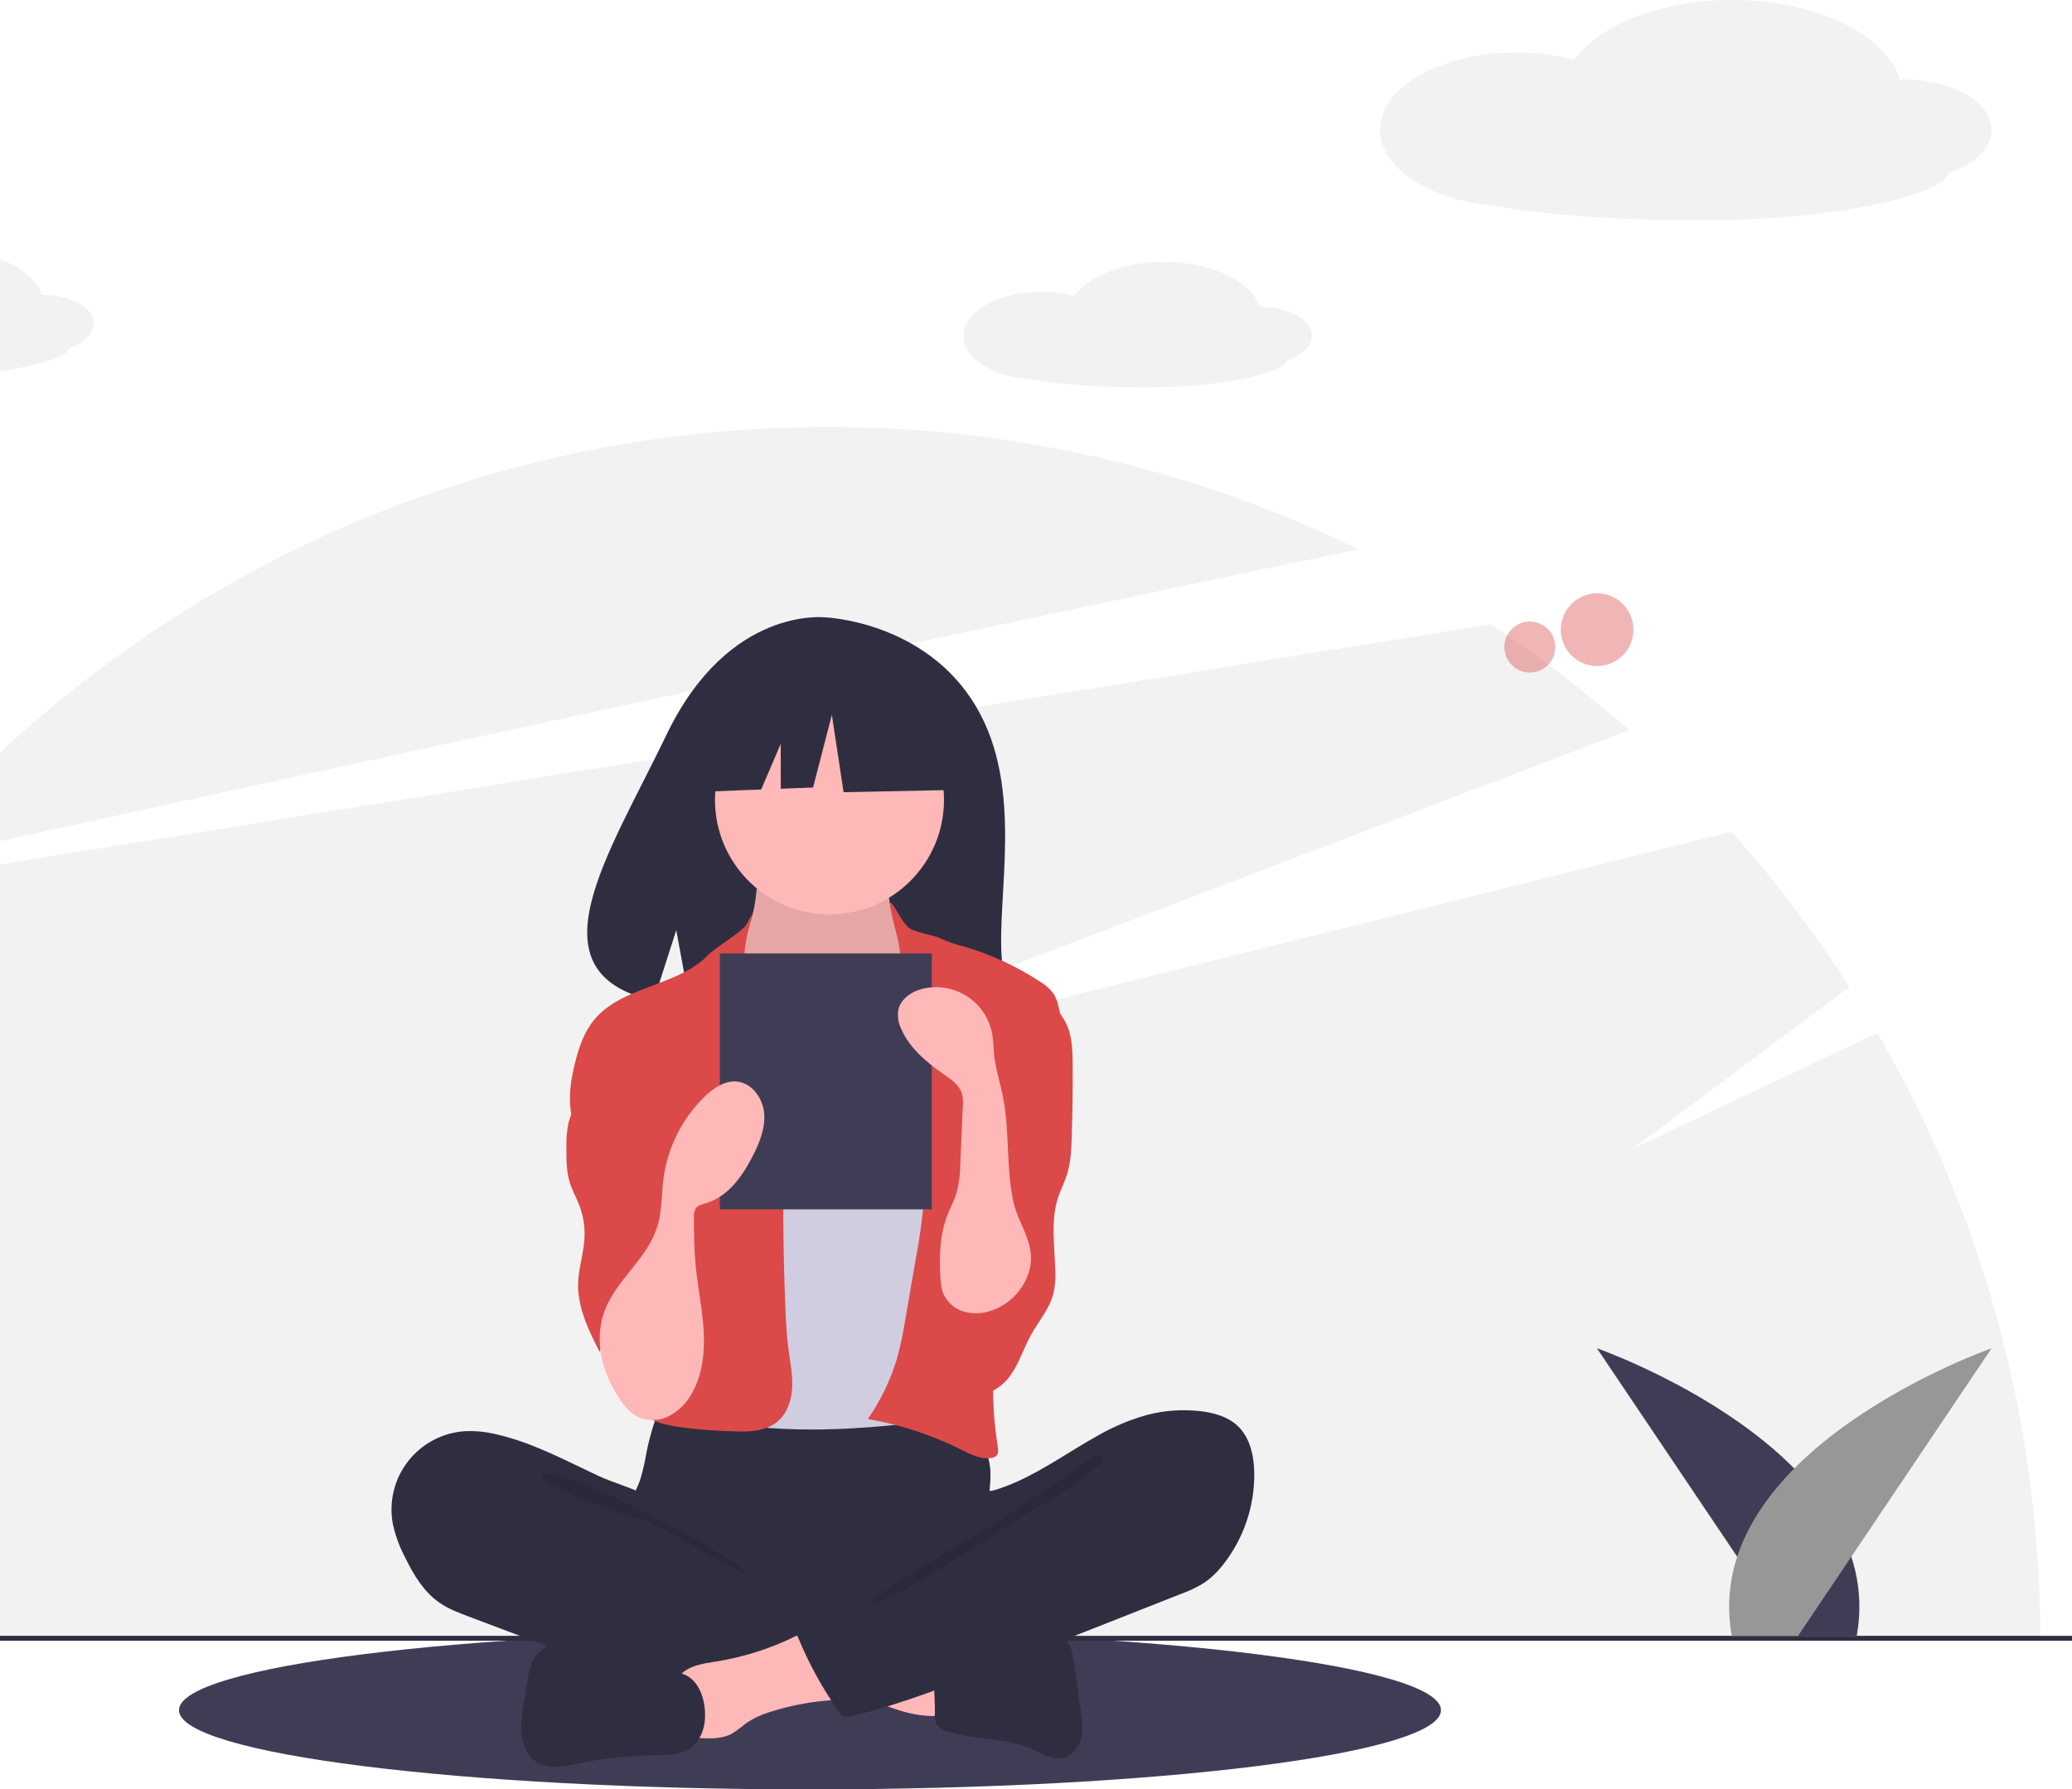 <svg width="301" height="260" viewBox="0 0 301 260" fill="none" xmlns="http://www.w3.org/2000/svg">
<g clip-path="url(#clip0)">
<path d="M117.669 260C168.294 260 209.334 254.847 209.334 248.491C209.334 242.134 168.294 236.981 117.669 236.981C67.043 236.981 26.003 242.134 26.003 248.491C26.003 254.847 67.043 260 117.669 260Z" fill="#3F3D56"/>
<path d="M272.731 150.083L237.294 166.864L268.657 143.399C263.56 135.438 257.833 127.898 251.533 120.852L97.849 159.073L236.669 106.087C230.325 100.487 223.589 95.349 216.51 90.713L-17.668 128.455C-42.531 159.565 -56.085 198.209 -56.105 238.044H296.397C296.383 207.15 288.219 176.808 272.731 150.083Z" fill="#F2F2F2"/>
<path d="M197.345 79.818C173.302 68.084 146.897 62.004 120.146 62.042C65.703 62.042 17.027 86.744 -15.303 125.555C40.059 113.417 136.45 92.406 197.345 79.818Z" fill="#F2F2F2"/>
<path opacity="0.4" d="M232.013 96.776C234.93 96.776 237.294 94.411 237.294 91.493C237.294 88.575 234.93 86.209 232.013 86.209C229.097 86.209 226.733 88.575 226.733 91.493C226.733 94.411 229.097 96.776 232.013 96.776Z" fill="#DB4949"/>
<path opacity="0.4" d="M222.24 97.722C224.286 97.722 225.945 96.063 225.945 94.016C225.945 91.969 224.286 90.31 222.24 90.31C220.195 90.31 218.536 91.969 218.536 94.016C218.536 96.063 220.195 97.722 222.24 97.722Z" fill="#DB4949"/>
<path d="M301 237.69H-60V238.399H301V237.69Z" fill="#2F2E41"/>
<path d="M260.101 237.691L231.985 195.903C231.985 195.903 274.565 210.777 269.732 237.691H260.101Z" fill="#3F3D56"/>
<path d="M261.205 237.691L289.321 195.903C289.321 195.903 246.741 210.777 251.574 237.691H261.205Z" fill="#979797"/>
<path d="M13.616 47.018C13.616 44.717 10.337 42.852 6.293 42.852C6.213 42.852 6.133 42.854 6.054 42.855C4.834 39.113 -0.934 36.279 -7.865 36.279C-13.763 36.279 -18.818 38.331 -20.946 41.248C-22.519 40.831 -24.14 40.624 -25.766 40.63C-31.968 40.63 -36.995 43.49 -36.995 47.018C-36.995 50.222 -32.846 52.875 -27.438 53.335C-23.508 54.054 -17.369 54.516 -10.469 54.516C1.244 54.516 9.815 52.281 10.03 50.6C12.177 49.874 13.616 48.542 13.616 47.018Z" fill="#F2F2F2"/>
<path d="M190.577 48.788C190.577 46.488 187.298 44.623 183.253 44.623C183.173 44.623 183.094 44.624 183.015 44.626C181.795 40.884 176.027 38.05 169.096 38.05C163.198 38.05 158.143 40.101 156.015 43.018C154.442 42.602 152.821 42.394 151.195 42.401C144.993 42.401 139.966 45.261 139.966 48.788C139.966 51.993 144.114 54.646 149.523 55.105C153.453 55.824 159.592 56.287 166.492 56.287C178.205 56.287 186.776 54.051 186.991 52.371C189.138 51.644 190.577 50.312 190.577 48.788Z" fill="#F2F2F2"/>
<path d="M289.321 18.849C289.321 14.81 283.566 11.537 276.467 11.537C276.326 11.537 276.187 11.54 276.048 11.543C273.906 4.974 263.783 0 251.616 0C241.264 0 232.392 3.601 228.656 8.721C225.895 7.99 223.051 7.626 220.196 7.637C209.31 7.637 200.486 12.657 200.486 18.849C200.486 24.474 207.768 29.13 217.261 29.936C224.16 31.198 234.935 32.011 247.046 32.011C267.606 32.011 282.65 28.086 283.028 25.136C286.795 23.862 289.321 21.523 289.321 18.849Z" fill="#F2F2F2"/>
<path d="M141.795 102.665C134.475 90.288 119.991 89.711 119.991 89.711C119.991 89.711 105.878 87.905 96.824 106.755C88.386 124.325 76.739 141.289 94.949 145.403L98.239 135.159L100.276 146.165C102.868 146.352 105.47 146.396 108.067 146.298C127.569 145.668 146.141 146.483 145.543 139.481C144.748 130.172 148.839 114.574 141.795 102.665Z" fill="#2F2E41"/>
<path d="M93.909 211.056C93.694 212.417 93.382 213.761 92.975 215.078C92.517 216.367 91.81 217.559 91.391 218.861C90.056 223.012 91.907 227.64 94.863 230.844C97.427 233.611 100.736 235.577 104.391 236.505C107.058 237.176 109.831 237.273 112.579 237.366C120.19 237.624 127.996 237.855 135.207 235.408C137.485 234.616 139.686 233.616 141.781 232.42C142.442 232.105 143.025 231.645 143.487 231.076C144.037 230.292 144.107 229.276 144.102 228.319C144.086 225.091 143.432 221.879 143.587 218.655C143.673 216.869 144.007 215.084 143.843 213.304C143.615 211.282 142.769 209.379 141.419 207.857C140.069 206.335 138.282 205.267 136.303 204.8C134.257 204.361 132.136 204.6 130.053 204.801C124.647 205.321 119.218 205.563 113.787 205.529C108.238 205.493 102.723 204.646 97.202 204.557C95.569 204.531 95.602 205.035 95.082 206.616C94.603 208.071 94.212 209.554 93.909 211.056Z" fill="#2F2E41"/>
<path d="M109.657 131.346C109.39 132.743 109.102 134.191 108.263 135.339C107.298 136.66 105.724 137.415 104.685 138.679C103.122 140.582 103.032 143.26 103.026 145.723C103.02 147.992 103.066 150.412 104.331 152.296C105.151 153.518 106.4 154.375 107.621 155.198C112.363 158.396 117.488 161.651 123.206 161.757C125.576 161.801 128.116 161.188 129.675 159.403C130.348 158.564 130.877 157.619 131.241 156.607C132.703 153.001 133.589 149.187 133.867 145.305C133.998 143.479 133.985 141.599 133.367 139.876C132.673 137.938 131.268 136.344 130.34 134.506C129.243 132.321 128.841 129.852 129.19 127.432C129.236 127.262 129.222 127.081 129.15 126.92C129.073 126.833 128.978 126.766 128.871 126.723C128.765 126.68 128.649 126.662 128.535 126.67L117.196 125.854C116.14 125.801 115.089 125.681 114.048 125.493C113.437 125.369 111.823 124.5 111.24 124.731C110.161 125.159 109.878 130.187 109.657 131.346Z" fill="#FFB8B8"/>
<path opacity="0.1" d="M109.657 131.346C109.39 132.743 109.102 134.191 108.263 135.339C107.298 136.66 105.724 137.415 104.685 138.679C103.122 140.582 103.032 143.26 103.026 145.723C103.02 147.992 103.066 150.412 104.331 152.296C105.151 153.518 106.4 154.375 107.621 155.198C112.363 158.396 117.488 161.651 123.206 161.757C125.576 161.801 128.116 161.188 129.675 159.403C130.348 158.564 130.877 157.619 131.241 156.607C132.703 153.001 133.589 149.187 133.867 145.305C133.998 143.479 133.985 141.599 133.367 139.876C132.673 137.938 131.268 136.344 130.34 134.506C129.243 132.321 128.841 129.852 129.19 127.432C129.236 127.262 129.222 127.081 129.15 126.92C129.073 126.833 128.978 126.766 128.871 126.723C128.765 126.68 128.649 126.662 128.535 126.67L117.196 125.854C116.14 125.801 115.089 125.681 114.048 125.493C113.437 125.369 111.823 124.5 111.24 124.731C110.161 125.159 109.878 130.187 109.657 131.346Z" fill="black"/>
<path d="M120.5 132.868C129.687 132.868 137.134 125.416 137.134 116.224C137.134 107.032 129.687 99.58 120.5 99.58C111.313 99.58 103.866 107.032 103.866 116.224C103.866 125.416 111.313 132.868 120.5 132.868Z" fill="#FFB8B8"/>
<path d="M111.99 153.503C112.857 154.409 113.776 155.307 114.912 155.839C116.068 156.317 117.311 156.554 118.562 156.534C121.56 156.618 124.811 156.069 126.897 153.912C129.586 151.131 129.497 146.647 131.605 143.403C131.775 143.109 132.006 142.855 132.284 142.66C132.637 142.467 133.037 142.375 133.439 142.394C136.101 142.369 138.419 144.096 140.512 145.743C141.45 146.48 142.41 147.244 143.002 148.28C143.415 149.088 143.699 149.956 143.841 150.853C144.88 155.925 145.216 161.111 145.55 166.278C145.734 169.132 145.919 171.988 145.905 174.848C145.86 184.27 143.671 193.534 141.495 202.701C141.214 203.882 140.83 205.202 139.757 205.768C139.278 205.983 138.764 206.109 138.241 206.138C132.007 206.871 125.76 207.604 119.484 207.701C117.035 207.739 114.587 207.679 112.14 207.523C111.719 207.517 111.301 207.445 110.903 207.307C110.362 207.047 109.898 206.653 109.554 206.161C106.16 201.881 105.959 195.963 105.981 190.499C106.034 177.14 106.511 163.791 107.412 150.452C107.486 149.352 107.503 148.014 106.71 147.148C108.137 149.435 110.123 151.55 111.99 153.503Z" fill="#D0CDE1"/>
<path d="M108.466 134.284C107.905 135.302 103.763 137.829 102.963 138.672C98.495 143.384 90.341 143.207 86.255 148.254C84.817 150.03 84.07 152.261 83.521 154.48C82.744 157.617 82.329 161.038 83.63 163.996C84.883 166.843 87.519 168.81 89.309 171.353C91.274 174.145 92.158 177.534 93.005 180.842C93.63 183.285 94.26 185.788 94.017 188.297C93.74 191.15 92.36 193.763 91.546 196.511C90.731 199.26 90.59 202.533 92.474 204.693C93.858 206.28 96.029 206.909 98.104 207.262C100.761 207.662 103.441 207.895 106.128 207.961C108.499 208.066 111.114 208.087 112.937 206.565C114.376 205.365 115.001 203.417 115.082 201.544C115.163 199.671 114.774 197.815 114.53 195.957C114.277 194.03 114.18 192.087 114.099 190.145C113.734 181.434 113.684 172.717 113.949 163.995C114.005 162.18 114.072 160.343 113.685 158.569C113.176 156.235 111.916 154.15 110.864 152.006C108.777 147.751 107.79 143.618 108.113 138.888C108.431 134.22 110.466 130.663 108.466 134.284Z" fill="#DB4949"/>
<path d="M131.825 134.638C132.681 135.518 135.589 135.808 136.677 136.375C137.701 136.848 138.77 137.219 139.867 137.48C143.838 138.626 147.615 140.361 151.072 142.626C151.791 143.046 152.426 143.595 152.946 144.245C153.555 145.093 153.776 146.151 153.982 147.174C154.515 149.816 155.051 152.49 154.931 155.182C154.804 158.04 153.944 160.808 153.09 163.539L149.901 173.741C147.52 181.356 145.125 189.046 144.455 196.997C144.084 201.404 144.249 205.839 144.946 210.206C145.016 210.645 145.074 211.148 144.785 211.485C144.575 211.693 144.298 211.82 144.004 211.845C142.464 212.085 140.975 211.3 139.58 210.605C135.317 208.483 130.768 206.993 126.076 206.184C127.91 203.533 129.324 200.615 130.27 197.533C130.808 195.576 131.231 193.589 131.538 191.583L133.021 182.997C133.625 179.859 134.05 176.689 134.294 173.502C134.406 172.307 134.337 171.101 134.088 169.926C133.746 168.808 133.292 167.727 132.732 166.7C130.287 161.611 129.14 155.804 130.102 150.24C130.523 147.805 131.341 145.367 131 142.919C130.672 140.566 131.013 138.738 130.41 136.409C127.932 126.847 130.215 132.983 131.825 134.638Z" fill="#DB4949"/>
<path d="M86.212 156.301C85.098 158.615 83.234 160.587 82.6 163.077C82.353 164.24 82.247 165.429 82.285 166.618C82.27 168.41 82.26 170.238 82.81 171.943C83.164 173.041 83.74 174.054 84.155 175.13C84.733 176.634 84.991 178.242 84.911 179.851C84.799 182.081 84.042 184.245 83.983 186.476C83.89 189.985 85.512 193.284 87.095 196.417C87.493 195.43 88.103 194.542 88.88 193.815C89.657 193.088 90.584 192.539 91.595 192.208C92.606 191.877 93.677 191.771 94.734 191.897C95.79 192.023 96.806 192.379 97.711 192.939C98.129 192.554 98.173 191.92 98.19 191.352C98.307 187.28 98.419 183.209 98.528 179.138C98.7 172.841 98.863 166.46 97.415 160.33C96.761 157.562 95.744 154.805 93.88 152.658C92.898 151.528 89.566 148.55 87.954 149.817C87.23 150.386 87.399 151.936 87.284 152.721C87.111 153.962 86.749 155.169 86.212 156.301Z" fill="#DB4949"/>
<path d="M155.257 149.63C155.784 151.273 155.816 153.028 155.826 154.754C155.848 158.273 155.801 161.792 155.687 165.311C155.628 167.112 155.547 168.938 155.001 170.655C154.641 171.788 154.086 172.85 153.714 173.979C152.6 177.362 153.209 181.031 153.304 184.592C153.372 185.744 153.273 186.9 153.012 188.025C152.424 190.232 150.844 192.016 149.741 194.016C148.694 195.916 148.062 198.045 146.811 199.817C145.56 201.589 143.394 202.993 141.295 202.449C139.705 202.037 138.575 200.628 137.793 199.183C136.088 196.004 135.504 192.342 136.138 188.789C136.922 184.468 139.459 180.634 140.374 176.338C141.631 170.439 139.721 164.351 139.778 158.32C139.752 157.374 139.88 156.431 140.158 155.527C140.637 154.149 141.668 153.049 142.62 151.944C143.81 150.563 144.916 149.112 145.931 147.597C146.612 146.58 147.538 143.964 148.747 143.746C151.445 143.26 154.588 147.545 155.257 149.63Z" fill="#DB4949"/>
<path d="M72.211 208.432C70.719 208.057 69.182 207.893 67.644 207.946C66.028 208.036 64.45 208.468 63.015 209.215C61.579 209.962 60.319 211.006 59.318 212.278C58.317 213.55 57.598 215.02 57.209 216.592C56.819 218.163 56.769 219.8 57.061 221.392C57.434 223.117 58.043 224.782 58.871 226.34C60.082 228.8 61.535 231.254 63.777 232.83C65.089 233.752 66.607 234.327 68.107 234.892L79.917 239.344C81.654 239.999 83.392 240.654 85.147 241.261C93.961 244.309 103.151 246.138 112.461 246.694C115.297 246.863 118.176 246.91 120.942 246.264C121.599 246.111 122.299 245.882 122.679 245.325C122.904 244.933 123.037 244.494 123.067 244.043L123.794 238.952C123.896 238.236 123.995 237.481 123.732 236.806C123.399 235.951 122.565 235.413 121.769 234.955C114.005 230.493 104.939 228.032 98.404 221.908C96.865 220.466 95.578 218.181 93.709 217.202C91.589 216.091 89.093 215.457 86.902 214.434C82.112 212.197 77.403 209.626 72.211 208.432Z" fill="#2F2E41"/>
<path opacity="0.1" d="M84.002 215.295C88.176 216.604 105.8 225.671 108.821 228.837C108.416 228.983 94.678 221.279 94.265 221.155C90.518 220.03 86.75 218.897 83.192 217.251C82.476 216.919 78.541 215.362 78.719 214.458C78.92 213.439 83.261 215.062 84.002 215.295Z" fill="black"/>
<path d="M136.079 249.334C136.316 249.351 136.551 249.282 136.74 249.139C136.824 249.032 136.885 248.91 136.92 248.779C136.956 248.648 136.965 248.512 136.947 248.377C136.941 246.066 136.934 243.754 136.928 241.442C134.935 240.492 132.705 240.188 130.517 239.895L120.307 238.529C120.542 238.561 118.711 242.929 118.991 243.513C119.486 244.541 123.268 245.452 124.335 245.937C128.045 247.624 131.9 249.479 136.079 249.334Z" fill="#FFB8B8"/>
<path d="M104.044 241.418C102.116 241.726 99.965 241.997 98.716 243.499C97.133 245.403 97.807 248.241 98.562 250.6C98.675 251.078 98.9 251.521 99.219 251.893C99.734 252.401 100.524 252.476 101.247 252.522C103.005 252.633 104.876 252.72 106.412 251.857C107.108 251.397 107.778 250.899 108.419 250.365C109.551 249.611 110.796 249.041 112.108 248.678C114.518 247.919 116.999 247.407 119.513 247.151C120.503 247.105 121.484 246.933 122.43 246.636C123.357 246.287 124.215 245.594 124.484 244.64C124.84 243.38 124.108 242.095 123.406 240.99C122.531 239.613 121.605 238.163 120.301 237.15C118.398 235.671 117.457 236.806 115.541 237.752C111.914 239.544 108.038 240.779 104.044 241.418Z" fill="#FFB8B8"/>
<path d="M99.007 243.157L86.766 239.537C85.278 239.096 83.763 238.652 82.211 238.653C80.659 238.654 79.034 239.164 78.028 240.346C77.079 241.461 76.807 242.984 76.57 244.429L76.064 247.521C75.807 249.092 75.549 250.693 75.781 252.268C76.012 253.843 76.816 255.416 78.212 256.179C79.906 257.103 81.982 256.652 83.873 256.265C87.691 255.484 91.575 255.067 95.472 255.02C96.938 255.003 98.474 255.021 99.769 254.335C101.308 253.518 102.229 251.793 102.387 250.057C102.628 247.417 101.748 243.967 99.007 243.157Z" fill="#2F2E41"/>
<path d="M140.89 240.001C142.477 239.723 143.878 238.82 145.398 238.288C147.538 237.538 149.858 237.538 152.125 237.546C152.958 237.549 153.844 237.568 154.537 238.03C155.536 238.695 155.792 240.027 155.962 241.215L156.986 248.386C157.179 249.735 157.371 251.12 157.07 252.449C156.769 253.778 155.864 255.059 154.546 255.401C152.945 255.818 151.376 254.795 149.865 254.123C146.088 252.443 141.697 252.872 137.758 251.617C137.027 251.384 136.244 251.027 135.946 250.32C135.811 249.922 135.763 249.499 135.805 249.081C135.873 246.776 135.387 243.629 136.08 241.426C136.704 239.445 139.119 240.001 140.89 240.001Z" fill="#2F2E41"/>
<path d="M166.794 205.546C169.24 204.932 171.776 204.759 174.282 205.034C176.284 205.255 178.347 205.812 179.808 207.198C181.587 208.886 182.159 211.495 182.206 213.948C182.285 218.832 180.666 223.592 177.626 227.414C176.884 228.381 176.001 229.231 175.007 229.936C173.935 230.607 172.793 231.158 171.6 231.579L145.152 242.017C138.194 244.763 131.212 247.517 123.955 249.327C123.756 249.423 123.541 249.478 123.321 249.49C123.101 249.501 122.881 249.468 122.673 249.393C122.466 249.318 122.276 249.202 122.114 249.052C121.953 248.902 121.823 248.722 121.732 248.521C119.414 245.209 117.47 241.651 115.935 237.911C115.862 237.822 115.812 237.717 115.789 237.605C115.765 237.493 115.769 237.376 115.8 237.265C115.831 237.155 115.888 237.053 115.967 236.97C116.045 236.886 116.143 236.822 116.251 236.784L134.958 226.029C136.298 225.259 137.652 224.478 138.765 223.404C139.574 222.621 140.236 221.698 140.72 220.681C141.108 219.871 141.144 217.959 141.639 217.36C142.124 216.773 143.783 216.726 144.549 216.496C145.63 216.165 146.688 215.764 147.717 215.297C151.902 213.424 155.628 210.703 159.639 208.51C161.889 207.222 164.294 206.227 166.794 205.546Z" fill="#2F2E41"/>
<path opacity="0.1" d="M156.189 213.577C152.975 215.992 148.814 218.212 145.628 220.691C144.541 221.537 126.419 231.732 126.163 233.086C129.134 233.587 148.064 220.336 150.773 219.014C153.481 217.692 155.882 215.827 158.261 213.976C158.867 213.505 161.437 212.087 159.696 211.56C158.716 211.263 156.913 213.094 156.189 213.577Z" fill="black"/>
<path d="M138.559 101.471L124.25 93.972L104.49 97.04L100.401 115.107L110.578 114.715L113.421 108.077V114.606L118.117 114.425L120.843 103.858L122.546 115.107L139.24 114.766L138.559 101.471Z" fill="#2F2E41"/>
<path d="M135.365 138.534H104.574V175.718H135.365V138.534Z" fill="#3F3D56"/>
<path d="M89.956 203.206C90.663 204.262 91.492 205.295 92.627 205.865C93.351 206.196 94.141 206.356 94.937 206.335C95.733 206.314 96.513 206.111 97.219 205.741C98.627 204.986 99.78 203.829 100.532 202.417C102.087 199.67 102.409 196.382 102.215 193.23C102.021 190.078 101.349 186.975 101.051 183.831C100.835 181.546 100.817 179.247 100.799 176.952C100.746 176.469 100.847 175.982 101.088 175.561C101.433 175.09 102.064 174.96 102.622 174.794C105.761 173.861 107.844 170.918 109.338 168.002C110.335 166.056 111.202 163.928 111.01 161.749C110.818 159.57 109.252 157.375 107.077 157.152C105.284 156.969 103.629 158.109 102.335 159.365C99.072 162.553 96.975 166.746 96.381 171.27C96.097 173.486 96.179 175.762 95.576 177.913C94.29 182.505 90.267 185.321 88.262 189.454C86.052 194.007 87.272 199.177 89.956 203.206Z" fill="#FFB8B8"/>
<path d="M149.165 185.66C148.707 186.725 148.041 187.687 147.206 188.49C146.37 189.294 145.382 189.921 144.3 190.336C142.956 190.877 141.472 190.968 140.072 190.596C139.377 190.403 138.736 190.052 138.199 189.571C137.662 189.091 137.242 188.492 136.974 187.823C136.759 187.149 136.642 186.448 136.625 185.741C136.424 182.643 136.501 179.452 137.626 176.56C138.059 175.444 138.644 174.386 138.986 173.239C139.323 171.914 139.495 170.553 139.498 169.186L139.868 160.736C139.929 160.122 139.887 159.503 139.743 158.903C139.374 157.681 138.232 156.886 137.184 156.157C134.653 154.396 132.152 152.341 130.926 149.511C130.505 148.659 130.354 147.699 130.494 146.759C130.839 145.081 132.532 143.994 134.205 143.628C135.299 143.389 136.431 143.373 137.531 143.583C138.632 143.793 139.678 144.224 140.608 144.849C141.538 145.474 142.332 146.282 142.942 147.222C143.551 148.163 143.964 149.217 144.156 150.321C144.322 151.275 144.319 152.249 144.416 153.212C144.622 155.255 145.27 157.224 145.675 159.237C146.674 164.194 146.157 169.319 147.144 174.276C147.97 178.42 151.084 181.125 149.165 185.66Z" fill="#FFB8B8"/>
</g>
<defs>
<clipPath id="clip0">
<rect width="361" height="260" fill="white" transform="translate(-60)"/>
</clipPath>
</defs>
</svg>
